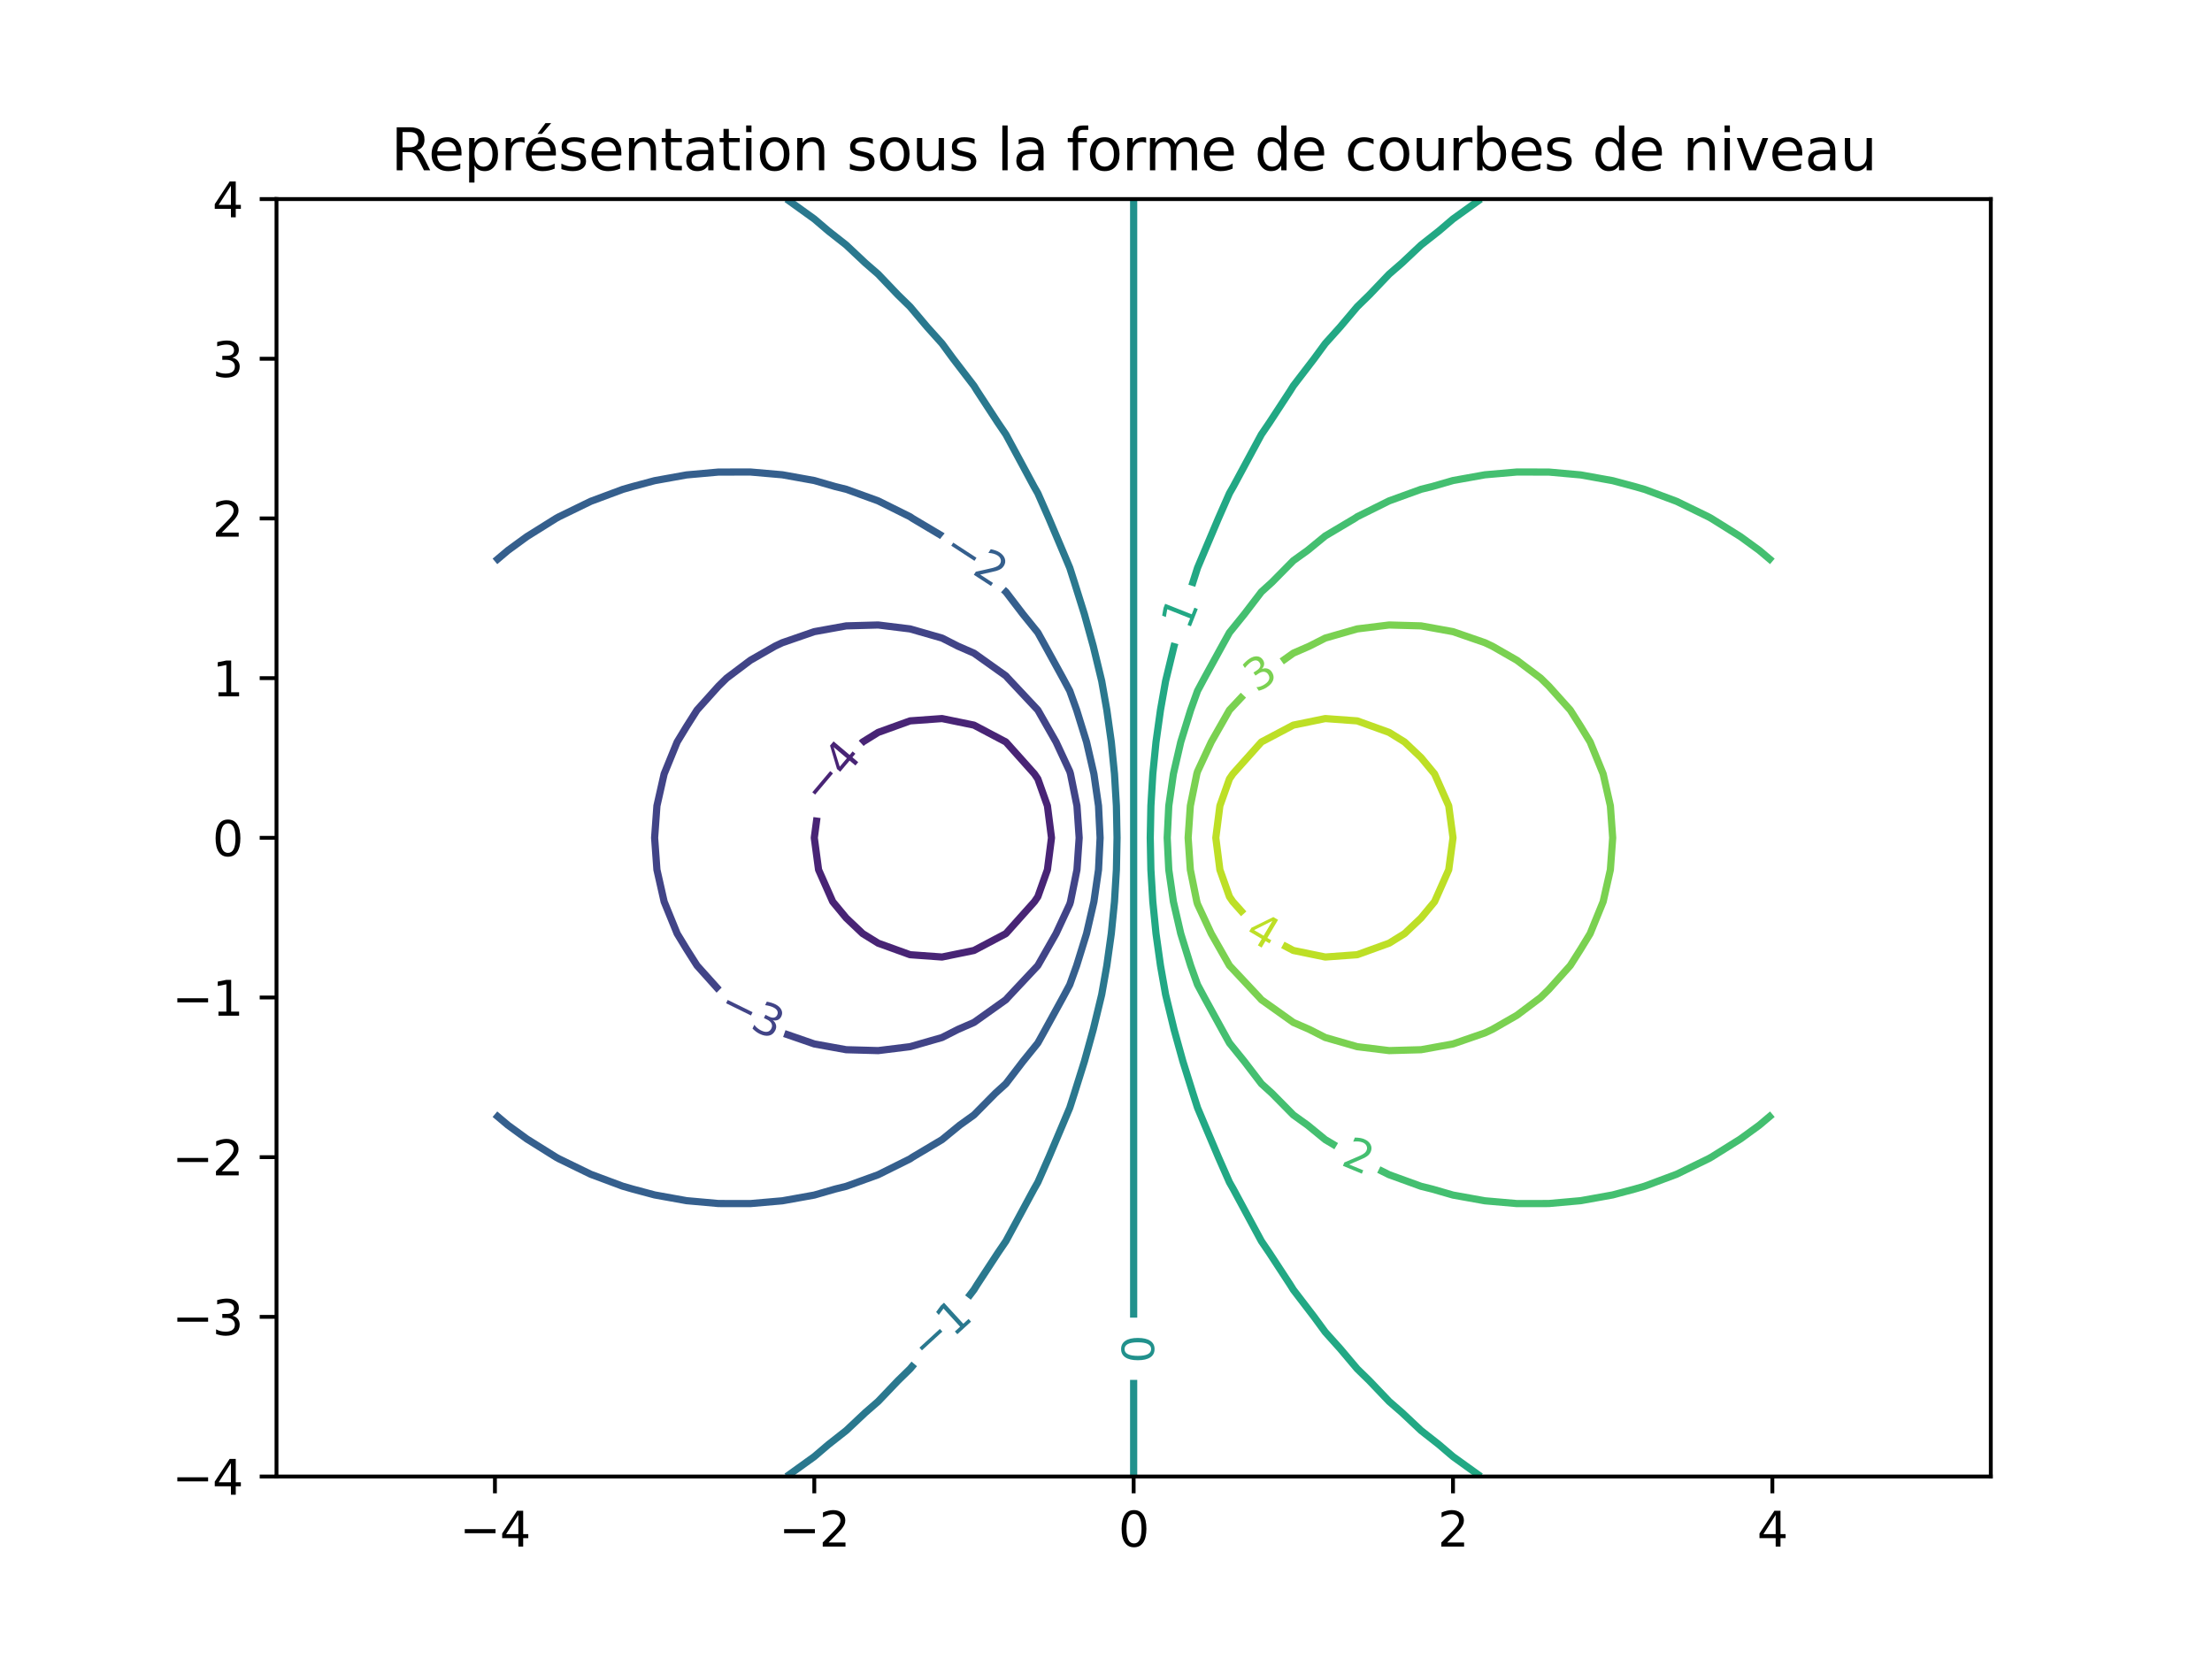 <?xml version="1.0" encoding="utf-8" standalone="no"?>
<!DOCTYPE svg PUBLIC "-//W3C//DTD SVG 1.1//EN"
  "http://www.w3.org/Graphics/SVG/1.1/DTD/svg11.dtd">
<svg xmlns:xlink="http://www.w3.org/1999/xlink" width="460.8pt" height="345.6pt" viewBox="0 0 460.8 345.6" xmlns="http://www.w3.org/2000/svg" version="1.1">
 <defs>
  <style type="text/css">*{stroke-linejoin: round; stroke-linecap: butt}</style>
 </defs>
 <g id="figure_1">
  <g id="patch_1">
   <path d="M 0 345.6 
L 460.8 345.6 
L 460.8 0 
L 0 0 
z
" style="fill: #ffffff"/>
  </g>
  <g id="axes_1">
   <g id="patch_2">
    <path d="M 57.6 307.584 
L 414.72 307.584 
L 414.72 41.472 
L 57.6 41.472 
z
" style="fill: #ffffff"/>
   </g>
   <g id="matplotlib.axis_1">
    <g id="xtick_1">
     <g id="line2d_1">
      <defs>
       <path id="m418a707f20" d="M 0 0 
L 0 3.5 
" style="stroke: #000000; stroke-width: 0.8"/>
      </defs>
      <g>
       <use xlink:href="#m418a707f20" x="103.104" y="307.584" style="stroke: #000000; stroke-width: 0.8"/>
      </g>
     </g>
     <g id="text_1">
      <!-- −4 -->
      <g transform="translate(95.733 322.182) scale(0.1 -0.1)">
       <defs>
        <path id="DejaVuSans-2212" d="M 678 2272 
L 4684 2272 
L 4684 1741 
L 678 1741 
L 678 2272 
z
" transform="scale(0.016)"/>
        <path id="DejaVuSans-34" d="M 2419 4116 
L 825 1625 
L 2419 1625 
L 2419 4116 
z
M 2253 4666 
L 3047 4666 
L 3047 1625 
L 3713 1625 
L 3713 1100 
L 3047 1100 
L 3047 0 
L 2419 0 
L 2419 1100 
L 313 1100 
L 313 1709 
L 2253 4666 
z
" transform="scale(0.016)"/>
       </defs>
       <use xlink:href="#DejaVuSans-2212"/>
       <use xlink:href="#DejaVuSans-34" x="83.789"/>
      </g>
     </g>
    </g>
    <g id="xtick_2">
     <g id="line2d_2">
      <g>
       <use xlink:href="#m418a707f20" x="169.632" y="307.584" style="stroke: #000000; stroke-width: 0.8"/>
      </g>
     </g>
     <g id="text_2">
      <!-- −2 -->
      <g transform="translate(162.261 322.182) scale(0.1 -0.1)">
       <defs>
        <path id="DejaVuSans-32" d="M 1228 531 
L 3431 531 
L 3431 0 
L 469 0 
L 469 531 
Q 828 903 1448 1529 
Q 2069 2156 2228 2338 
Q 2531 2678 2651 2914 
Q 2772 3150 2772 3378 
Q 2772 3750 2511 3984 
Q 2250 4219 1831 4219 
Q 1534 4219 1204 4116 
Q 875 4013 500 3803 
L 500 4441 
Q 881 4594 1212 4672 
Q 1544 4750 1819 4750 
Q 2544 4750 2975 4387 
Q 3406 4025 3406 3419 
Q 3406 3131 3298 2873 
Q 3191 2616 2906 2266 
Q 2828 2175 2409 1742 
Q 1991 1309 1228 531 
z
" transform="scale(0.016)"/>
       </defs>
       <use xlink:href="#DejaVuSans-2212"/>
       <use xlink:href="#DejaVuSans-32" x="83.789"/>
      </g>
     </g>
    </g>
    <g id="xtick_3">
     <g id="line2d_3">
      <g>
       <use xlink:href="#m418a707f20" x="236.16" y="307.584" style="stroke: #000000; stroke-width: 0.8"/>
      </g>
     </g>
     <g id="text_3">
      <!-- 0 -->
      <g transform="translate(232.979 322.182) scale(0.1 -0.1)">
       <defs>
        <path id="DejaVuSans-30" d="M 2034 4250 
Q 1547 4250 1301 3770 
Q 1056 3291 1056 2328 
Q 1056 1369 1301 889 
Q 1547 409 2034 409 
Q 2525 409 2770 889 
Q 3016 1369 3016 2328 
Q 3016 3291 2770 3770 
Q 2525 4250 2034 4250 
z
M 2034 4750 
Q 2819 4750 3233 4129 
Q 3647 3509 3647 2328 
Q 3647 1150 3233 529 
Q 2819 -91 2034 -91 
Q 1250 -91 836 529 
Q 422 1150 422 2328 
Q 422 3509 836 4129 
Q 1250 4750 2034 4750 
z
" transform="scale(0.016)"/>
       </defs>
       <use xlink:href="#DejaVuSans-30"/>
      </g>
     </g>
    </g>
    <g id="xtick_4">
     <g id="line2d_4">
      <g>
       <use xlink:href="#m418a707f20" x="302.688" y="307.584" style="stroke: #000000; stroke-width: 0.8"/>
      </g>
     </g>
     <g id="text_4">
      <!-- 2 -->
      <g transform="translate(299.507 322.182) scale(0.1 -0.1)">
       <use xlink:href="#DejaVuSans-32"/>
      </g>
     </g>
    </g>
    <g id="xtick_5">
     <g id="line2d_5">
      <g>
       <use xlink:href="#m418a707f20" x="369.216" y="307.584" style="stroke: #000000; stroke-width: 0.8"/>
      </g>
     </g>
     <g id="text_5">
      <!-- 4 -->
      <g transform="translate(366.035 322.182) scale(0.1 -0.1)">
       <use xlink:href="#DejaVuSans-34"/>
      </g>
     </g>
    </g>
   </g>
   <g id="matplotlib.axis_2">
    <g id="ytick_1">
     <g id="line2d_6">
      <defs>
       <path id="ma005e397e6" d="M 0 0 
L -3.5 0 
" style="stroke: #000000; stroke-width: 0.8"/>
      </defs>
      <g>
       <use xlink:href="#ma005e397e6" x="57.6" y="307.584" style="stroke: #000000; stroke-width: 0.8"/>
      </g>
     </g>
     <g id="text_6">
      <!-- −4 -->
      <g transform="translate(35.858 311.383) scale(0.1 -0.1)">
       <use xlink:href="#DejaVuSans-2212"/>
       <use xlink:href="#DejaVuSans-34" x="83.789"/>
      </g>
     </g>
    </g>
    <g id="ytick_2">
     <g id="line2d_7">
      <g>
       <use xlink:href="#ma005e397e6" x="57.6" y="274.32" style="stroke: #000000; stroke-width: 0.8"/>
      </g>
     </g>
     <g id="text_7">
      <!-- −3 -->
      <g transform="translate(35.858 278.119) scale(0.1 -0.1)">
       <defs>
        <path id="DejaVuSans-33" d="M 2597 2516 
Q 3050 2419 3304 2112 
Q 3559 1806 3559 1356 
Q 3559 666 3084 287 
Q 2609 -91 1734 -91 
Q 1441 -91 1130 -33 
Q 819 25 488 141 
L 488 750 
Q 750 597 1062 519 
Q 1375 441 1716 441 
Q 2309 441 2620 675 
Q 2931 909 2931 1356 
Q 2931 1769 2642 2001 
Q 2353 2234 1838 2234 
L 1294 2234 
L 1294 2753 
L 1863 2753 
Q 2328 2753 2575 2939 
Q 2822 3125 2822 3475 
Q 2822 3834 2567 4026 
Q 2313 4219 1838 4219 
Q 1578 4219 1281 4162 
Q 984 4106 628 3988 
L 628 4550 
Q 988 4650 1302 4700 
Q 1616 4750 1894 4750 
Q 2613 4750 3031 4423 
Q 3450 4097 3450 3541 
Q 3450 3153 3228 2886 
Q 3006 2619 2597 2516 
z
" transform="scale(0.016)"/>
       </defs>
       <use xlink:href="#DejaVuSans-2212"/>
       <use xlink:href="#DejaVuSans-33" x="83.789"/>
      </g>
     </g>
    </g>
    <g id="ytick_3">
     <g id="line2d_8">
      <g>
       <use xlink:href="#ma005e397e6" x="57.6" y="241.056" style="stroke: #000000; stroke-width: 0.8"/>
      </g>
     </g>
     <g id="text_8">
      <!-- −2 -->
      <g transform="translate(35.858 244.855) scale(0.1 -0.1)">
       <use xlink:href="#DejaVuSans-2212"/>
       <use xlink:href="#DejaVuSans-32" x="83.789"/>
      </g>
     </g>
    </g>
    <g id="ytick_4">
     <g id="line2d_9">
      <g>
       <use xlink:href="#ma005e397e6" x="57.6" y="207.792" style="stroke: #000000; stroke-width: 0.8"/>
      </g>
     </g>
     <g id="text_9">
      <!-- −1 -->
      <g transform="translate(35.858 211.591) scale(0.1 -0.1)">
       <defs>
        <path id="DejaVuSans-31" d="M 794 531 
L 1825 531 
L 1825 4091 
L 703 3866 
L 703 4441 
L 1819 4666 
L 2450 4666 
L 2450 531 
L 3481 531 
L 3481 0 
L 794 0 
L 794 531 
z
" transform="scale(0.016)"/>
       </defs>
       <use xlink:href="#DejaVuSans-2212"/>
       <use xlink:href="#DejaVuSans-31" x="83.789"/>
      </g>
     </g>
    </g>
    <g id="ytick_5">
     <g id="line2d_10">
      <g>
       <use xlink:href="#ma005e397e6" x="57.6" y="174.528" style="stroke: #000000; stroke-width: 0.8"/>
      </g>
     </g>
     <g id="text_10">
      <!-- 0 -->
      <g transform="translate(44.237 178.327) scale(0.1 -0.1)">
       <use xlink:href="#DejaVuSans-30"/>
      </g>
     </g>
    </g>
    <g id="ytick_6">
     <g id="line2d_11">
      <g>
       <use xlink:href="#ma005e397e6" x="57.6" y="141.264" style="stroke: #000000; stroke-width: 0.8"/>
      </g>
     </g>
     <g id="text_11">
      <!-- 1 -->
      <g transform="translate(44.237 145.063) scale(0.1 -0.1)">
       <use xlink:href="#DejaVuSans-31"/>
      </g>
     </g>
    </g>
    <g id="ytick_7">
     <g id="line2d_12">
      <g>
       <use xlink:href="#ma005e397e6" x="57.6" y="108" style="stroke: #000000; stroke-width: 0.8"/>
      </g>
     </g>
     <g id="text_12">
      <!-- 2 -->
      <g transform="translate(44.237 111.799) scale(0.1 -0.1)">
       <use xlink:href="#DejaVuSans-32"/>
      </g>
     </g>
    </g>
    <g id="ytick_8">
     <g id="line2d_13">
      <g>
       <use xlink:href="#ma005e397e6" x="57.6" y="74.736" style="stroke: #000000; stroke-width: 0.8"/>
      </g>
     </g>
     <g id="text_13">
      <!-- 3 -->
      <g transform="translate(44.237 78.535) scale(0.1 -0.1)">
       <use xlink:href="#DejaVuSans-33"/>
      </g>
     </g>
    </g>
    <g id="ytick_9">
     <g id="line2d_14">
      <g>
       <use xlink:href="#ma005e397e6" x="57.6" y="41.472" style="stroke: #000000; stroke-width: 0.8"/>
      </g>
     </g>
     <g id="text_14">
      <!-- 4 -->
      <g transform="translate(44.237 45.271) scale(0.1 -0.1)">
       <use xlink:href="#DejaVuSans-34"/>
      </g>
     </g>
    </g>
   </g>
   <g id="PathCollection_1">
    <path d="M 202.896 174.528 
L 202.896 174.528 
L 202.896 174.528 
L 202.896 174.528 
L 202.896 174.528 
z
" clip-path="url(#p393b7f27cf)" style="fill: none; stroke: #440154; stroke-width: 1.5"/>
   </g>
   <g id="PathCollection_2">
    <path d="M 170.196 170.31 
L 169.632 174.528 
L 169.632 174.528 
L 169.632 174.528 
L 170.522 181.181 
L 173.471 187.834 
L 176.285 191.234 
L 179.716 194.486 
L 182.938 196.482 
L 189.59 198.885 
L 196.243 199.365 
L 202.896 197.999 
L 209.549 194.486 
L 209.549 194.486 
L 215.497 187.834 
L 216.202 186.799 
L 218.197 181.181 
L 219.045 174.528 
L 218.197 167.875 
L 216.202 162.257 
L 215.497 161.222 
L 209.549 154.57 
L 209.549 154.57 
L 202.896 151.057 
L 196.243 149.691 
L 189.59 150.171 
L 182.938 152.574 
L 179.716 154.57 
L 179.409 154.86 
" clip-path="url(#p393b7f27cf)" style="fill: none; stroke: #482475; stroke-width: 1.5"/>
   </g>
   <g id="PathCollection_3">
    <path d="M 163.385 215.311 
L 169.632 217.472 
L 176.285 218.675 
L 182.938 218.859 
L 189.59 218.042 
L 196.243 216.134 
L 199.565 214.445 
L 202.896 212.993 
L 209.549 208.258 
L 209.962 207.792 
L 216.202 201.139 
L 216.202 201.139 
L 219.994 194.486 
L 222.854 188.339 
L 223.002 187.834 
L 224.351 181.181 
L 224.81 174.528 
L 224.351 167.875 
L 223.002 161.222 
L 222.854 160.717 
L 219.994 154.57 
L 216.202 147.917 
L 216.202 147.917 
L 209.962 141.264 
L 209.549 140.798 
L 202.896 136.063 
L 199.565 134.611 
L 196.243 132.922 
L 189.59 131.014 
L 182.938 130.197 
L 176.285 130.381 
L 169.632 131.584 
L 162.979 133.885 
L 161.442 134.611 
L 156.326 137.544 
L 151.378 141.264 
L 149.674 142.936 
L 145.201 147.917 
L 143.021 151.352 
L 141.063 154.57 
L 138.353 161.222 
L 136.85 167.875 
L 136.368 174.528 
L 136.368 174.528 
L 136.368 174.528 
L 136.85 181.181 
L 138.353 187.834 
L 141.063 194.486 
L 143.021 197.704 
L 145.201 201.139 
L 149.674 206.12 
L 149.812 206.256 
" clip-path="url(#p393b7f27cf)" style="fill: none; stroke: #414487; stroke-width: 1.5"/>
   </g>
   <g id="PathCollection_4">
    <path d="M 103.104 232.107 
L 105.825 234.403 
L 109.757 237.269 
L 115.814 241.056 
L 116.41 241.387 
L 123.062 244.623 
L 129.715 247.105 
L 131.816 247.709 
L 136.368 248.924 
L 143.021 250.122 
L 149.674 250.717 
L 156.326 250.727 
L 162.979 250.149 
L 169.632 248.954 
L 173.947 247.709 
L 176.285 247.129 
L 182.938 244.715 
L 189.59 241.409 
L 190.107 241.056 
L 196.243 237.41 
L 199.913 234.403 
L 202.896 232.262 
L 207.35 227.75 
L 209.549 225.755 
L 213.111 221.098 
L 216.202 217.277 
L 217.774 214.445 
L 221.427 207.792 
L 222.854 205.131 
L 224.287 201.139 
L 226.347 194.486 
L 227.881 187.834 
L 228.842 181.181 
L 229.172 174.528 
L 228.842 167.875 
L 227.881 161.222 
L 226.347 154.57 
L 224.287 147.917 
L 222.854 143.925 
L 221.427 141.264 
L 217.774 134.611 
L 216.202 131.779 
L 213.111 127.958 
L 209.549 123.301 
L 209.033 122.833 
" clip-path="url(#p393b7f27cf)" style="fill: none; stroke: #355f8d; stroke-width: 1.5"/>
    <path d="M 196.304 111.696 
L 196.243 111.646 
L 190.107 108 
L 189.59 107.647 
L 182.938 104.341 
L 176.285 101.927 
L 173.947 101.347 
L 169.632 100.102 
L 162.979 98.907 
L 156.326 98.329 
L 149.674 98.339 
L 143.021 98.934 
L 136.368 100.132 
L 131.816 101.347 
L 129.715 101.951 
L 123.062 104.433 
L 116.41 107.669 
L 115.814 108 
L 109.757 111.787 
L 105.825 114.653 
L 103.104 116.949 
" clip-path="url(#p393b7f27cf)" style="fill: none; stroke: #355f8d; stroke-width: 1.5"/>
   </g>
   <g id="PathCollection_5">
    <path d="M 163.866 307.584 
L 169.632 303.439 
L 172.571 300.931 
L 176.285 298.01 
L 180.252 294.278 
L 182.938 291.943 
L 187.056 287.626 
L 189.59 285.155 
L 190.456 284.129 
" clip-path="url(#p393b7f27cf)" style="fill: none; stroke: #2a788e; stroke-width: 1.5"/>
    <path d="M 201.649 270.304 
L 202.896 268.677 
L 203.524 267.667 
L 207.874 261.014 
L 209.549 258.553 
L 211.812 254.362 
L 215.397 247.709 
L 216.202 246.294 
L 218.509 241.056 
L 221.324 234.403 
L 222.854 230.764 
L 223.818 227.75 
L 225.904 221.098 
L 227.748 214.445 
L 229.358 207.792 
L 229.507 207.171 
L 230.572 201.139 
L 231.503 194.486 
L 232.168 187.834 
L 232.567 181.181 
L 232.701 174.528 
L 232.567 167.875 
L 232.168 161.222 
L 231.503 154.57 
L 230.572 147.917 
L 229.507 141.885 
L 229.358 141.264 
L 227.748 134.611 
L 225.904 127.958 
L 223.818 121.306 
L 222.854 118.292 
L 221.324 114.653 
L 218.509 108 
L 216.202 102.762 
L 215.397 101.347 
L 211.812 94.694 
L 209.549 90.503 
L 207.874 88.042 
L 203.524 81.389 
L 202.896 80.379 
L 198.572 74.736 
L 196.243 71.561 
L 193.12 68.083 
L 189.59 63.901 
L 187.056 61.43 
L 182.938 57.113 
L 180.252 54.778 
L 176.285 51.046 
L 172.571 48.125 
L 169.632 45.617 
L 163.866 41.472 
" clip-path="url(#p393b7f27cf)" style="fill: none; stroke: #2a788e; stroke-width: 1.5"/>
   </g>
   <g id="PathCollection_6">
    <path d="M 236.16 307.584 
L 236.16 300.931 
L 236.16 294.278 
L 236.16 287.626 
L 236.16 287.453 
" clip-path="url(#p393b7f27cf)" style="fill: none; stroke: #21918c; stroke-width: 1.5"/>
    <path d="M 236.16 274.493 
L 236.16 274.32 
L 236.16 267.667 
L 236.16 261.014 
L 236.16 254.362 
L 236.16 247.709 
L 236.16 241.056 
L 236.16 234.403 
L 236.16 227.75 
L 236.16 221.098 
L 236.16 214.445 
L 236.16 207.792 
L 236.16 201.139 
L 236.16 194.486 
L 236.16 187.834 
L 236.16 181.181 
L 236.16 174.528 
L 236.16 167.875 
L 236.16 161.222 
L 236.16 154.57 
L 236.16 147.917 
L 236.16 141.264 
L 236.16 134.611 
L 236.16 127.958 
L 236.16 121.306 
L 236.16 114.653 
L 236.16 108 
L 236.16 101.347 
L 236.16 94.694 
L 236.16 88.042 
L 236.16 81.389 
L 236.16 74.736 
L 236.16 68.083 
L 236.16 61.43 
L 236.16 54.778 
L 236.16 48.125 
L 236.16 41.472 
" clip-path="url(#p393b7f27cf)" style="fill: none; stroke: #21918c; stroke-width: 1.5"/>
   </g>
   <g id="PathCollection_7">
    <path d="M 308.454 307.584 
L 302.688 303.439 
L 299.749 300.931 
L 296.035 298.01 
L 292.068 294.278 
L 289.382 291.943 
L 285.264 287.626 
L 282.73 285.155 
L 279.2 280.973 
L 276.077 277.495 
L 273.748 274.32 
L 269.424 268.677 
L 268.796 267.667 
L 264.446 261.014 
L 262.771 258.553 
L 260.508 254.362 
L 256.923 247.709 
L 256.118 246.294 
L 253.811 241.056 
L 250.996 234.403 
L 249.466 230.764 
L 248.502 227.75 
L 246.416 221.098 
L 244.572 214.445 
L 242.962 207.792 
L 242.813 207.171 
L 241.748 201.139 
L 240.817 194.486 
L 240.152 187.834 
L 239.753 181.181 
L 239.619 174.528 
L 239.753 167.875 
L 240.152 161.222 
L 240.817 154.57 
L 241.748 147.917 
L 242.813 141.885 
L 242.962 141.264 
L 244.572 134.611 
L 244.744 133.989 
" clip-path="url(#p393b7f27cf)" style="fill: none; stroke: #22a884; stroke-width: 1.5"/>
    <path d="M 248.276 122.027 
L 248.502 121.306 
L 249.466 118.292 
L 250.996 114.653 
L 253.811 108 
L 256.118 102.762 
L 256.923 101.347 
L 260.508 94.694 
L 262.771 90.503 
L 264.446 88.042 
L 268.796 81.389 
L 269.424 80.379 
L 273.748 74.736 
L 276.077 71.561 
L 279.2 68.083 
L 282.73 63.901 
L 285.264 61.43 
L 289.382 57.113 
L 292.068 54.778 
L 296.035 51.046 
L 299.749 48.125 
L 302.688 45.617 
L 308.454 41.472 
" clip-path="url(#p393b7f27cf)" style="fill: none; stroke: #22a884; stroke-width: 1.5"/>
   </g>
   <g id="PathCollection_8">
    <path d="M 369.216 232.107 
L 366.495 234.403 
L 362.563 237.269 
L 356.506 241.056 
L 355.91 241.387 
L 349.258 244.623 
L 342.605 247.105 
L 340.504 247.709 
L 335.952 248.924 
L 329.299 250.122 
L 322.646 250.717 
L 315.994 250.727 
L 309.341 250.149 
L 302.688 248.954 
L 298.373 247.709 
L 296.035 247.129 
L 289.382 244.715 
L 287.226 243.644 
" clip-path="url(#p393b7f27cf)" style="fill: none; stroke: #44bf70; stroke-width: 1.5"/>
    <path d="M 278.359 238.766 
L 276.077 237.41 
L 272.407 234.403 
L 269.424 232.262 
L 264.97 227.75 
L 262.771 225.755 
L 259.209 221.098 
L 256.118 217.277 
L 254.546 214.445 
L 250.893 207.792 
L 249.466 205.131 
L 248.033 201.139 
L 245.973 194.486 
L 244.439 187.834 
L 243.478 181.181 
L 243.148 174.528 
L 243.478 167.875 
L 244.439 161.222 
L 245.973 154.57 
L 248.033 147.917 
L 249.466 143.925 
L 250.893 141.264 
L 254.546 134.611 
L 256.118 131.779 
L 259.209 127.958 
L 262.771 123.301 
L 264.97 121.306 
L 269.424 116.794 
L 272.407 114.653 
L 276.077 111.646 
L 282.213 108 
L 282.73 107.647 
L 289.382 104.341 
L 296.035 101.927 
L 298.373 101.347 
L 302.688 100.102 
L 309.341 98.907 
L 315.994 98.329 
L 322.646 98.339 
L 329.299 98.934 
L 335.952 100.132 
L 340.504 101.347 
L 342.605 101.951 
L 349.258 104.433 
L 355.91 107.669 
L 356.506 108 
L 362.563 111.787 
L 366.495 114.653 
L 369.216 116.949 
" clip-path="url(#p393b7f27cf)" style="fill: none; stroke: #44bf70; stroke-width: 1.5"/>
   </g>
   <g id="PathCollection_9">
    <path d="M 267.007 137.783 
L 269.424 136.063 
L 272.755 134.611 
L 276.077 132.922 
L 282.73 131.014 
L 289.382 130.197 
L 296.035 130.381 
L 302.688 131.584 
L 309.341 133.885 
L 310.878 134.611 
L 315.994 137.544 
L 320.942 141.264 
L 322.646 142.936 
L 327.119 147.917 
L 329.299 151.352 
L 331.257 154.57 
L 333.967 161.222 
L 335.47 167.875 
L 335.952 174.528 
L 335.47 181.181 
L 333.967 187.834 
L 331.257 194.486 
L 329.299 197.704 
L 327.119 201.139 
L 322.646 206.12 
L 320.942 207.792 
L 315.994 211.512 
L 310.878 214.445 
L 309.341 215.171 
L 302.688 217.472 
L 296.035 218.675 
L 289.382 218.859 
L 282.73 218.042 
L 276.077 216.134 
L 272.755 214.445 
L 269.424 212.993 
L 262.771 208.258 
L 262.358 207.792 
L 256.118 201.139 
L 256.118 201.139 
L 252.326 194.486 
L 249.466 188.339 
L 249.318 187.834 
L 247.969 181.181 
L 247.51 174.528 
L 247.969 167.875 
L 249.318 161.222 
L 249.466 160.717 
L 252.326 154.57 
L 256.118 147.917 
L 256.118 147.917 
L 259.026 144.817 
" clip-path="url(#p393b7f27cf)" style="fill: none; stroke: #7ad151; stroke-width: 1.5"/>
   </g>
   <g id="PathCollection_10">
    <path d="M 259.088 190.367 
L 256.823 187.834 
L 256.118 186.799 
L 254.123 181.181 
L 253.275 174.528 
L 254.123 167.875 
L 256.118 162.257 
L 256.823 161.222 
L 262.771 154.57 
L 262.771 154.57 
L 269.424 151.057 
L 276.077 149.691 
L 282.73 150.171 
L 289.382 152.574 
L 292.604 154.57 
L 296.035 157.822 
L 298.849 161.222 
L 301.798 167.875 
L 302.688 174.528 
L 301.798 181.181 
L 298.849 187.834 
L 296.035 191.234 
L 292.604 194.486 
L 289.382 196.482 
L 282.73 198.885 
L 276.077 199.365 
L 269.424 197.999 
L 267.233 196.842 
" clip-path="url(#p393b7f27cf)" style="fill: none; stroke: #bddf26; stroke-width: 1.5"/>
   </g>
   <g id="PathCollection_11"/>
   <g id="patch_3">
    <path d="M 57.6 307.584 
L 57.6 41.472 
" style="fill: none; stroke: #000000; stroke-width: 0.8; stroke-linejoin: miter; stroke-linecap: square"/>
   </g>
   <g id="patch_4">
    <path d="M 414.72 307.584 
L 414.72 41.472 
" style="fill: none; stroke: #000000; stroke-width: 0.8; stroke-linejoin: miter; stroke-linecap: square"/>
   </g>
   <g id="patch_5">
    <path d="M 57.6 307.584 
L 414.72 307.584 
" style="fill: none; stroke: #000000; stroke-width: 0.8; stroke-linejoin: miter; stroke-linecap: square"/>
   </g>
   <g id="patch_6">
    <path d="M 57.6 41.472 
L 414.72 41.472 
" style="fill: none; stroke: #000000; stroke-width: 0.8; stroke-linejoin: miter; stroke-linecap: square"/>
   </g>
   <g id="text_15">
    <!-- Représentation sous la forme de courbes de niveau -->
    <g transform="translate(81.437 35.472) scale(0.12 -0.12)">
     <defs>
      <path id="DejaVuSans-52" d="M 2841 2188 
Q 3044 2119 3236 1894 
Q 3428 1669 3622 1275 
L 4263 0 
L 3584 0 
L 2988 1197 
Q 2756 1666 2539 1819 
Q 2322 1972 1947 1972 
L 1259 1972 
L 1259 0 
L 628 0 
L 628 4666 
L 2053 4666 
Q 2853 4666 3247 4331 
Q 3641 3997 3641 3322 
Q 3641 2881 3436 2590 
Q 3231 2300 2841 2188 
z
M 1259 4147 
L 1259 2491 
L 2053 2491 
Q 2509 2491 2742 2702 
Q 2975 2913 2975 3322 
Q 2975 3731 2742 3939 
Q 2509 4147 2053 4147 
L 1259 4147 
z
" transform="scale(0.016)"/>
      <path id="DejaVuSans-65" d="M 3597 1894 
L 3597 1613 
L 953 1613 
Q 991 1019 1311 708 
Q 1631 397 2203 397 
Q 2534 397 2845 478 
Q 3156 559 3463 722 
L 3463 178 
Q 3153 47 2828 -22 
Q 2503 -91 2169 -91 
Q 1331 -91 842 396 
Q 353 884 353 1716 
Q 353 2575 817 3079 
Q 1281 3584 2069 3584 
Q 2775 3584 3186 3129 
Q 3597 2675 3597 1894 
z
M 3022 2063 
Q 3016 2534 2758 2815 
Q 2500 3097 2075 3097 
Q 1594 3097 1305 2825 
Q 1016 2553 972 2059 
L 3022 2063 
z
" transform="scale(0.016)"/>
      <path id="DejaVuSans-70" d="M 1159 525 
L 1159 -1331 
L 581 -1331 
L 581 3500 
L 1159 3500 
L 1159 2969 
Q 1341 3281 1617 3432 
Q 1894 3584 2278 3584 
Q 2916 3584 3314 3078 
Q 3713 2572 3713 1747 
Q 3713 922 3314 415 
Q 2916 -91 2278 -91 
Q 1894 -91 1617 61 
Q 1341 213 1159 525 
z
M 3116 1747 
Q 3116 2381 2855 2742 
Q 2594 3103 2138 3103 
Q 1681 3103 1420 2742 
Q 1159 2381 1159 1747 
Q 1159 1113 1420 752 
Q 1681 391 2138 391 
Q 2594 391 2855 752 
Q 3116 1113 3116 1747 
z
" transform="scale(0.016)"/>
      <path id="DejaVuSans-72" d="M 2631 2963 
Q 2534 3019 2420 3045 
Q 2306 3072 2169 3072 
Q 1681 3072 1420 2755 
Q 1159 2438 1159 1844 
L 1159 0 
L 581 0 
L 581 3500 
L 1159 3500 
L 1159 2956 
Q 1341 3275 1631 3429 
Q 1922 3584 2338 3584 
Q 2397 3584 2469 3576 
Q 2541 3569 2628 3553 
L 2631 2963 
z
" transform="scale(0.016)"/>
      <path id="DejaVuSans-e9" d="M 3597 1894 
L 3597 1613 
L 953 1613 
Q 991 1019 1311 708 
Q 1631 397 2203 397 
Q 2534 397 2845 478 
Q 3156 559 3463 722 
L 3463 178 
Q 3153 47 2828 -22 
Q 2503 -91 2169 -91 
Q 1331 -91 842 396 
Q 353 884 353 1716 
Q 353 2575 817 3079 
Q 1281 3584 2069 3584 
Q 2775 3584 3186 3129 
Q 3597 2675 3597 1894 
z
M 3022 2063 
Q 3016 2534 2758 2815 
Q 2500 3097 2075 3097 
Q 1594 3097 1305 2825 
Q 1016 2553 972 2059 
L 3022 2063 
z
M 2466 5119 
L 3088 5119 
L 2070 3944 
L 1591 3944 
L 2466 5119 
z
" transform="scale(0.016)"/>
      <path id="DejaVuSans-73" d="M 2834 3397 
L 2834 2853 
Q 2591 2978 2328 3040 
Q 2066 3103 1784 3103 
Q 1356 3103 1142 2972 
Q 928 2841 928 2578 
Q 928 2378 1081 2264 
Q 1234 2150 1697 2047 
L 1894 2003 
Q 2506 1872 2764 1633 
Q 3022 1394 3022 966 
Q 3022 478 2636 193 
Q 2250 -91 1575 -91 
Q 1294 -91 989 -36 
Q 684 19 347 128 
L 347 722 
Q 666 556 975 473 
Q 1284 391 1588 391 
Q 1994 391 2212 530 
Q 2431 669 2431 922 
Q 2431 1156 2273 1281 
Q 2116 1406 1581 1522 
L 1381 1569 
Q 847 1681 609 1914 
Q 372 2147 372 2553 
Q 372 3047 722 3315 
Q 1072 3584 1716 3584 
Q 2034 3584 2315 3537 
Q 2597 3491 2834 3397 
z
" transform="scale(0.016)"/>
      <path id="DejaVuSans-6e" d="M 3513 2113 
L 3513 0 
L 2938 0 
L 2938 2094 
Q 2938 2591 2744 2837 
Q 2550 3084 2163 3084 
Q 1697 3084 1428 2787 
Q 1159 2491 1159 1978 
L 1159 0 
L 581 0 
L 581 3500 
L 1159 3500 
L 1159 2956 
Q 1366 3272 1645 3428 
Q 1925 3584 2291 3584 
Q 2894 3584 3203 3211 
Q 3513 2838 3513 2113 
z
" transform="scale(0.016)"/>
      <path id="DejaVuSans-74" d="M 1172 4494 
L 1172 3500 
L 2356 3500 
L 2356 3053 
L 1172 3053 
L 1172 1153 
Q 1172 725 1289 603 
Q 1406 481 1766 481 
L 2356 481 
L 2356 0 
L 1766 0 
Q 1100 0 847 248 
Q 594 497 594 1153 
L 594 3053 
L 172 3053 
L 172 3500 
L 594 3500 
L 594 4494 
L 1172 4494 
z
" transform="scale(0.016)"/>
      <path id="DejaVuSans-61" d="M 2194 1759 
Q 1497 1759 1228 1600 
Q 959 1441 959 1056 
Q 959 750 1161 570 
Q 1363 391 1709 391 
Q 2188 391 2477 730 
Q 2766 1069 2766 1631 
L 2766 1759 
L 2194 1759 
z
M 3341 1997 
L 3341 0 
L 2766 0 
L 2766 531 
Q 2569 213 2275 61 
Q 1981 -91 1556 -91 
Q 1019 -91 701 211 
Q 384 513 384 1019 
Q 384 1609 779 1909 
Q 1175 2209 1959 2209 
L 2766 2209 
L 2766 2266 
Q 2766 2663 2505 2880 
Q 2244 3097 1772 3097 
Q 1472 3097 1187 3025 
Q 903 2953 641 2809 
L 641 3341 
Q 956 3463 1253 3523 
Q 1550 3584 1831 3584 
Q 2591 3584 2966 3190 
Q 3341 2797 3341 1997 
z
" transform="scale(0.016)"/>
      <path id="DejaVuSans-69" d="M 603 3500 
L 1178 3500 
L 1178 0 
L 603 0 
L 603 3500 
z
M 603 4863 
L 1178 4863 
L 1178 4134 
L 603 4134 
L 603 4863 
z
" transform="scale(0.016)"/>
      <path id="DejaVuSans-6f" d="M 1959 3097 
Q 1497 3097 1228 2736 
Q 959 2375 959 1747 
Q 959 1119 1226 758 
Q 1494 397 1959 397 
Q 2419 397 2687 759 
Q 2956 1122 2956 1747 
Q 2956 2369 2687 2733 
Q 2419 3097 1959 3097 
z
M 1959 3584 
Q 2709 3584 3137 3096 
Q 3566 2609 3566 1747 
Q 3566 888 3137 398 
Q 2709 -91 1959 -91 
Q 1206 -91 779 398 
Q 353 888 353 1747 
Q 353 2609 779 3096 
Q 1206 3584 1959 3584 
z
" transform="scale(0.016)"/>
      <path id="DejaVuSans-20" transform="scale(0.016)"/>
      <path id="DejaVuSans-75" d="M 544 1381 
L 544 3500 
L 1119 3500 
L 1119 1403 
Q 1119 906 1312 657 
Q 1506 409 1894 409 
Q 2359 409 2629 706 
Q 2900 1003 2900 1516 
L 2900 3500 
L 3475 3500 
L 3475 0 
L 2900 0 
L 2900 538 
Q 2691 219 2414 64 
Q 2138 -91 1772 -91 
Q 1169 -91 856 284 
Q 544 659 544 1381 
z
M 1991 3584 
L 1991 3584 
z
" transform="scale(0.016)"/>
      <path id="DejaVuSans-6c" d="M 603 4863 
L 1178 4863 
L 1178 0 
L 603 0 
L 603 4863 
z
" transform="scale(0.016)"/>
      <path id="DejaVuSans-66" d="M 2375 4863 
L 2375 4384 
L 1825 4384 
Q 1516 4384 1395 4259 
Q 1275 4134 1275 3809 
L 1275 3500 
L 2222 3500 
L 2222 3053 
L 1275 3053 
L 1275 0 
L 697 0 
L 697 3053 
L 147 3053 
L 147 3500 
L 697 3500 
L 697 3744 
Q 697 4328 969 4595 
Q 1241 4863 1831 4863 
L 2375 4863 
z
" transform="scale(0.016)"/>
      <path id="DejaVuSans-6d" d="M 3328 2828 
Q 3544 3216 3844 3400 
Q 4144 3584 4550 3584 
Q 5097 3584 5394 3201 
Q 5691 2819 5691 2113 
L 5691 0 
L 5113 0 
L 5113 2094 
Q 5113 2597 4934 2840 
Q 4756 3084 4391 3084 
Q 3944 3084 3684 2787 
Q 3425 2491 3425 1978 
L 3425 0 
L 2847 0 
L 2847 2094 
Q 2847 2600 2669 2842 
Q 2491 3084 2119 3084 
Q 1678 3084 1418 2786 
Q 1159 2488 1159 1978 
L 1159 0 
L 581 0 
L 581 3500 
L 1159 3500 
L 1159 2956 
Q 1356 3278 1631 3431 
Q 1906 3584 2284 3584 
Q 2666 3584 2933 3390 
Q 3200 3197 3328 2828 
z
" transform="scale(0.016)"/>
      <path id="DejaVuSans-64" d="M 2906 2969 
L 2906 4863 
L 3481 4863 
L 3481 0 
L 2906 0 
L 2906 525 
Q 2725 213 2448 61 
Q 2172 -91 1784 -91 
Q 1150 -91 751 415 
Q 353 922 353 1747 
Q 353 2572 751 3078 
Q 1150 3584 1784 3584 
Q 2172 3584 2448 3432 
Q 2725 3281 2906 2969 
z
M 947 1747 
Q 947 1113 1208 752 
Q 1469 391 1925 391 
Q 2381 391 2643 752 
Q 2906 1113 2906 1747 
Q 2906 2381 2643 2742 
Q 2381 3103 1925 3103 
Q 1469 3103 1208 2742 
Q 947 2381 947 1747 
z
" transform="scale(0.016)"/>
      <path id="DejaVuSans-63" d="M 3122 3366 
L 3122 2828 
Q 2878 2963 2633 3030 
Q 2388 3097 2138 3097 
Q 1578 3097 1268 2742 
Q 959 2388 959 1747 
Q 959 1106 1268 751 
Q 1578 397 2138 397 
Q 2388 397 2633 464 
Q 2878 531 3122 666 
L 3122 134 
Q 2881 22 2623 -34 
Q 2366 -91 2075 -91 
Q 1284 -91 818 406 
Q 353 903 353 1747 
Q 353 2603 823 3093 
Q 1294 3584 2113 3584 
Q 2378 3584 2631 3529 
Q 2884 3475 3122 3366 
z
" transform="scale(0.016)"/>
      <path id="DejaVuSans-62" d="M 3116 1747 
Q 3116 2381 2855 2742 
Q 2594 3103 2138 3103 
Q 1681 3103 1420 2742 
Q 1159 2381 1159 1747 
Q 1159 1113 1420 752 
Q 1681 391 2138 391 
Q 2594 391 2855 752 
Q 3116 1113 3116 1747 
z
M 1159 2969 
Q 1341 3281 1617 3432 
Q 1894 3584 2278 3584 
Q 2916 3584 3314 3078 
Q 3713 2572 3713 1747 
Q 3713 922 3314 415 
Q 2916 -91 2278 -91 
Q 1894 -91 1617 61 
Q 1341 213 1159 525 
L 1159 0 
L 581 0 
L 581 4863 
L 1159 4863 
L 1159 2969 
z
" transform="scale(0.016)"/>
      <path id="DejaVuSans-76" d="M 191 3500 
L 800 3500 
L 1894 563 
L 2988 3500 
L 3597 3500 
L 2284 0 
L 1503 0 
L 191 3500 
z
" transform="scale(0.016)"/>
     </defs>
     <use xlink:href="#DejaVuSans-52"/>
     <use xlink:href="#DejaVuSans-65" x="64.982"/>
     <use xlink:href="#DejaVuSans-70" x="126.506"/>
     <use xlink:href="#DejaVuSans-72" x="189.982"/>
     <use xlink:href="#DejaVuSans-e9" x="228.846"/>
     <use xlink:href="#DejaVuSans-73" x="290.369"/>
     <use xlink:href="#DejaVuSans-65" x="342.469"/>
     <use xlink:href="#DejaVuSans-6e" x="403.992"/>
     <use xlink:href="#DejaVuSans-74" x="467.371"/>
     <use xlink:href="#DejaVuSans-61" x="506.58"/>
     <use xlink:href="#DejaVuSans-74" x="567.859"/>
     <use xlink:href="#DejaVuSans-69" x="607.068"/>
     <use xlink:href="#DejaVuSans-6f" x="634.852"/>
     <use xlink:href="#DejaVuSans-6e" x="696.033"/>
     <use xlink:href="#DejaVuSans-20" x="759.412"/>
     <use xlink:href="#DejaVuSans-73" x="791.199"/>
     <use xlink:href="#DejaVuSans-6f" x="843.299"/>
     <use xlink:href="#DejaVuSans-75" x="904.48"/>
     <use xlink:href="#DejaVuSans-73" x="967.859"/>
     <use xlink:href="#DejaVuSans-20" x="1019.959"/>
     <use xlink:href="#DejaVuSans-6c" x="1051.746"/>
     <use xlink:href="#DejaVuSans-61" x="1079.529"/>
     <use xlink:href="#DejaVuSans-20" x="1140.809"/>
     <use xlink:href="#DejaVuSans-66" x="1172.596"/>
     <use xlink:href="#DejaVuSans-6f" x="1207.801"/>
     <use xlink:href="#DejaVuSans-72" x="1268.982"/>
     <use xlink:href="#DejaVuSans-6d" x="1308.346"/>
     <use xlink:href="#DejaVuSans-65" x="1405.758"/>
     <use xlink:href="#DejaVuSans-20" x="1467.281"/>
     <use xlink:href="#DejaVuSans-64" x="1499.068"/>
     <use xlink:href="#DejaVuSans-65" x="1562.545"/>
     <use xlink:href="#DejaVuSans-20" x="1624.068"/>
     <use xlink:href="#DejaVuSans-63" x="1655.855"/>
     <use xlink:href="#DejaVuSans-6f" x="1710.836"/>
     <use xlink:href="#DejaVuSans-75" x="1772.018"/>
     <use xlink:href="#DejaVuSans-72" x="1835.396"/>
     <use xlink:href="#DejaVuSans-62" x="1876.51"/>
     <use xlink:href="#DejaVuSans-65" x="1939.986"/>
     <use xlink:href="#DejaVuSans-73" x="2001.51"/>
     <use xlink:href="#DejaVuSans-20" x="2053.609"/>
     <use xlink:href="#DejaVuSans-64" x="2085.396"/>
     <use xlink:href="#DejaVuSans-65" x="2148.873"/>
     <use xlink:href="#DejaVuSans-20" x="2210.396"/>
     <use xlink:href="#DejaVuSans-6e" x="2242.184"/>
     <use xlink:href="#DejaVuSans-69" x="2305.562"/>
     <use xlink:href="#DejaVuSans-76" x="2333.346"/>
     <use xlink:href="#DejaVuSans-65" x="2392.525"/>
     <use xlink:href="#DejaVuSans-61" x="2454.049"/>
     <use xlink:href="#DejaVuSans-75" x="2515.328"/>
    </g>
   </g>
   <g id="text_16">
    <g clip-path="url(#p393b7f27cf)">
     <!-- −4 -->
     <g style="fill: #482475" transform="translate(171.092 167.894) rotate(-49.849) scale(0.09 -0.09)">
      <use xlink:href="#DejaVuSans-2212"/>
      <use xlink:href="#DejaVuSans-34" x="83.789"/>
     </g>
    </g>
   </g>
   <g id="text_17">
    <g clip-path="url(#p393b7f27cf)">
     <!-- −3 -->
     <g style="fill: #414487" transform="translate(149.277 210.812) rotate(-333.806) scale(0.09 -0.09)">
      <use xlink:href="#DejaVuSans-2212"/>
      <use xlink:href="#DejaVuSans-33" x="83.789"/>
     </g>
    </g>
   </g>
   <g id="text_18">
    <g clip-path="url(#p393b7f27cf)">
     <!-- −2 -->
     <g style="fill: #355f8d" transform="translate(195.982 115.251) rotate(-326.896) scale(0.09 -0.09)">
      <use xlink:href="#DejaVuSans-2212"/>
      <use xlink:href="#DejaVuSans-32" x="83.789"/>
     </g>
    </g>
   </g>
   <g id="text_19">
    <g clip-path="url(#p393b7f27cf)">
     <!-- −1 -->
     <g style="fill: #2a788e" transform="translate(193.032 283.809) rotate(-42.521) scale(0.09 -0.09)">
      <use xlink:href="#DejaVuSans-2212"/>
      <use xlink:href="#DejaVuSans-31" x="83.789"/>
     </g>
    </g>
   </g>
   <g id="text_20">
    <g clip-path="url(#p393b7f27cf)">
     <!-- 0 -->
     <g style="fill: #21918c" transform="translate(233.677 278.11) rotate(-270) scale(0.09 -0.09)">
      <use xlink:href="#DejaVuSans-30"/>
     </g>
    </g>
   </g>
   <g id="text_21">
    <g clip-path="url(#p393b7f27cf)">
     <!-- 1 -->
     <g style="fill: #22a884" transform="translate(247.671 131.535) rotate(-68.387) scale(0.09 -0.09)">
      <use xlink:href="#DejaVuSans-31"/>
     </g>
    </g>
   </g>
   <g id="text_22">
    <g clip-path="url(#p393b7f27cf)">
     <!-- 2 -->
     <g style="fill: #44bf70" transform="translate(279.133 242.606) rotate(-337.472) scale(0.09 -0.09)">
      <use xlink:href="#DejaVuSans-32"/>
     </g>
    </g>
   </g>
   <g id="text_23">
    <g clip-path="url(#p393b7f27cf)">
     <!-- 3 -->
     <g style="fill: #7ad151" transform="translate(261.748 144.448) rotate(-33.404) scale(0.09 -0.09)">
      <use xlink:href="#DejaVuSans-33"/>
     </g>
    </g>
   </g>
   <g id="text_24">
    <g clip-path="url(#p393b7f27cf)">
     <!-- 4 -->
     <g style="fill: #bddf26" transform="translate(259.042 195.164) rotate(-329.358) scale(0.09 -0.09)">
      <use xlink:href="#DejaVuSans-34"/>
     </g>
    </g>
   </g>
  </g>
 </g>
 <defs>
  <clipPath id="p393b7f27cf">
   <rect x="57.6" y="41.472" width="357.12" height="266.112"/>
  </clipPath>
 </defs>
</svg>
